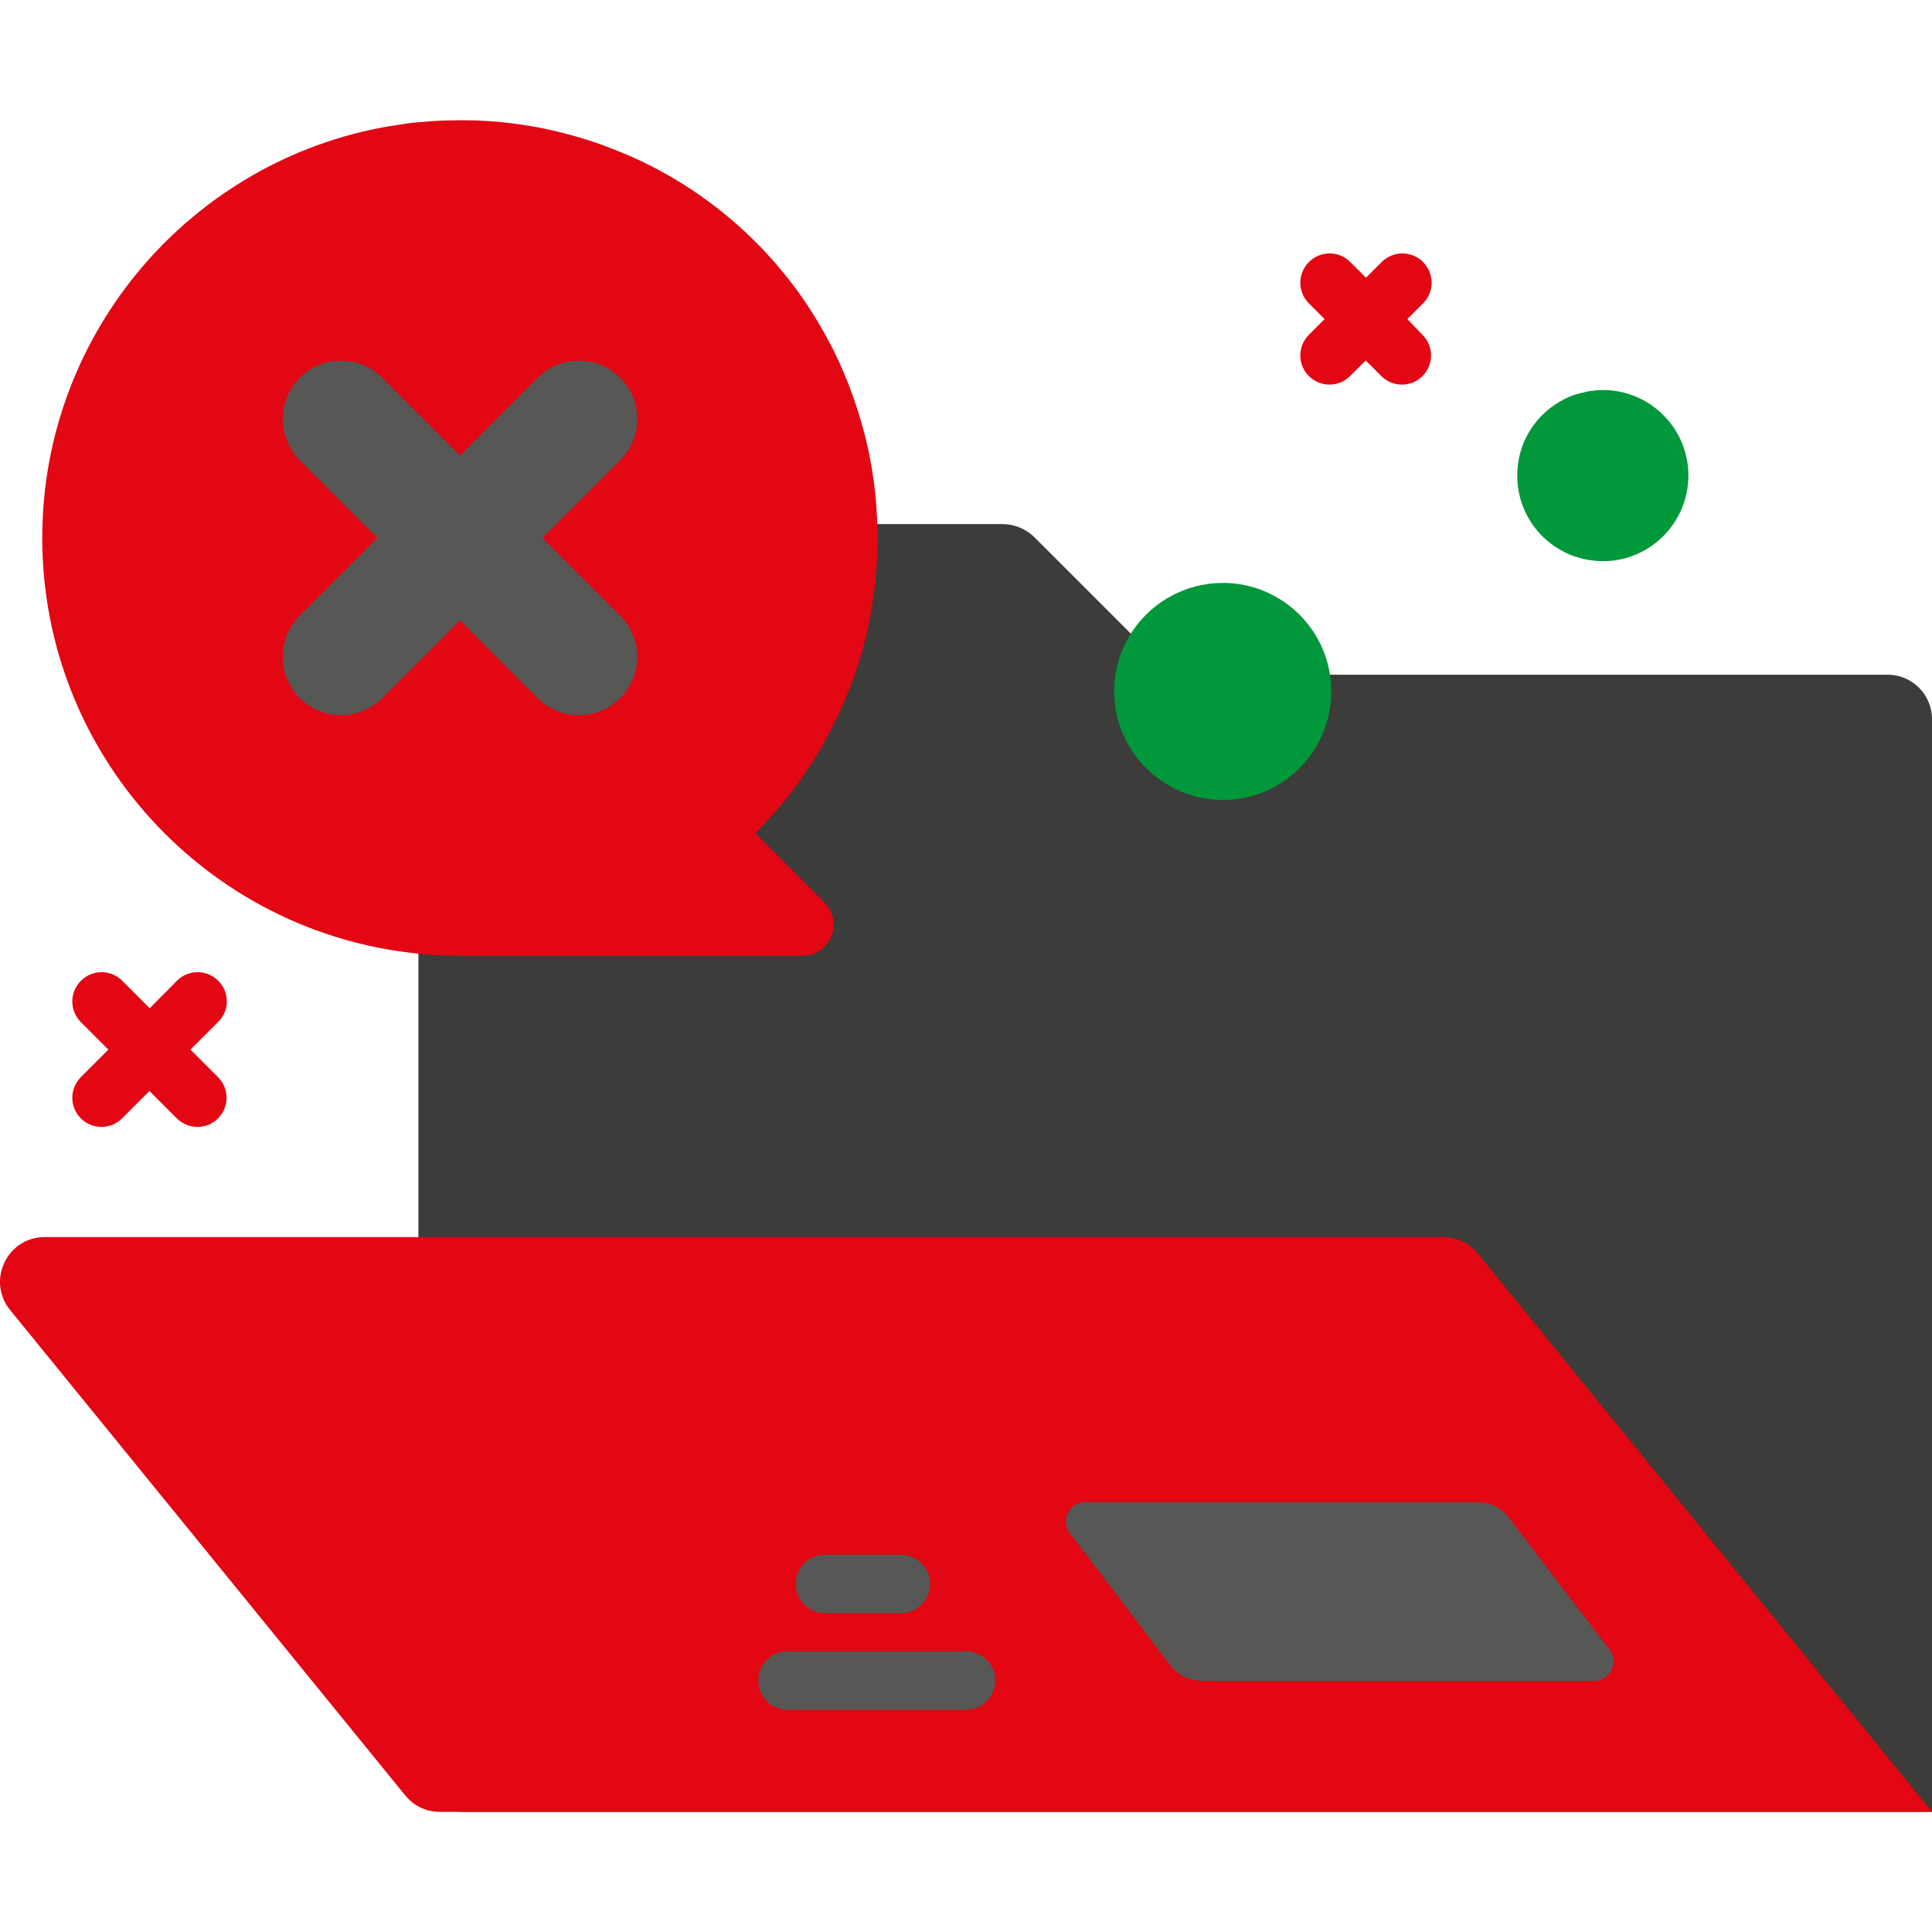 <?xml version="1.0" encoding="utf-8"?>
<!-- Generator: Adobe Illustrator 26.2.1, SVG Export Plug-In . SVG Version: 6.00 Build 0)  -->
<svg version="1.0" id="Calque_1" xmlns="http://www.w3.org/2000/svg" xmlns:xlink="http://www.w3.org/1999/xlink" x="0px" y="0px"
	 viewBox="0 0 64 64" style="enable-background:new 0 0 64 64;" xml:space="preserve">
<path style="fill:#3C3C3B;" d="M64,23.82v36.2H15.33c-0.81,0-1.47-0.66-1.47-1.48v-39.7c0-0.82,0.66-1.48,1.47-1.48h17.88
	c0.39,0,0.77,0.16,1.05,0.43l3.2,3.2l0.92,0.93c0.28,0.27,0.65,0.43,1.04,0.43h23.11C63.34,22.35,64,23.01,64,23.82z"/>
<path style="fill:#E30613;" d="M64,60.02H14.56c-0.44,0-0.86-0.2-1.14-0.55L0.33,43.39c-0.78-0.97-0.09-2.41,1.15-2.41h46.34
	c0.44,0,0.86,0.2,1.14,0.55L64,60.02z"/>
<path style="fill:#575756;" d="M52.8,55.68H39.79c-0.4,0-0.78-0.19-1.02-0.51l-3.33-4.38c-0.33-0.42-0.02-1.03,0.51-1.03h13.01
	c0.4,0,0.78,0.19,1.02,0.51l3.34,4.38C53.64,55.07,53.34,55.68,52.8,55.68z"/>
<path style="fill:#575756;" d="M32,56.64h-5.91c-0.53,0-0.97-0.43-0.97-0.97s0.43-0.97,0.97-0.97H32c0.53,0,0.97,0.43,0.97,0.97
	S32.53,56.64,32,56.64z"/>
<path style="fill:#575756;" d="M29.84,53.44h-2.51c-0.53,0-0.97-0.43-0.97-0.97s0.43-0.97,0.97-0.97h2.51
	c0.53,0,0.97,0.43,0.97,0.97C30.81,53.01,30.38,53.44,29.84,53.44z"/>
<path style="fill:#E30613;" d="M29.07,17.82c0,0.78-0.06,1.54-0.19,2.28c-0.17,1.09-0.48,2.13-0.9,3.11
	c-0.18,0.41-0.37,0.81-0.58,1.2c-0.63,1.18-1.44,2.25-2.38,3.19l2,2l0.29,0.3c0.65,0.65,0.19,1.76-0.72,1.76H15.24
	c-0.47,0-0.93-0.02-1.38-0.07c-7-0.69-12.46-6.6-12.46-13.77c0-6.83,4.97-12.53,11.5-13.64h0.01c0.31-0.05,0.61-0.1,0.92-0.13h0.03
	C14.17,4.02,14.48,4,14.8,3.99h0.04c0.61-0.02,1.21,0,1.81,0.06c0.47,0.05,0.93,0.12,1.38,0.21c0.66,0.14,1.3,0.32,1.92,0.54
	c0.02,0,0.04,0.01,0.05,0.02C20.24,4.91,20.47,5,20.7,5.1c0.01,0,0.01,0,0.01,0c2.45,1.04,4.54,2.78,6.01,4.97
	c0.11,0.17,0.22,0.34,0.33,0.52c0.21,0.35,0.41,0.71,0.59,1.07c0.22,0.45,0.42,0.92,0.59,1.4c0.08,0.22,0.15,0.43,0.22,0.65
	c0.13,0.43,0.25,0.87,0.34,1.32c0.04,0.23,0.09,0.45,0.12,0.68c0.04,0.23,0.06,0.46,0.09,0.7c0.02,0.23,0.04,0.46,0.05,0.7
	c0.01,0.09,0.01,0.17,0.01,0.25C29.07,17.51,29.07,17.66,29.07,17.82z"/>
<path style="fill:#575756;" d="M20.54,20.39c0.76,0.76,0.76,1.98,0,2.74c-0.38,0.37-0.87,0.56-1.36,0.56c-0.5,0-0.99-0.19-1.37-0.56
	l-2.57-2.58l-2.58,2.58c-0.37,0.37-0.87,0.56-1.36,0.56c-0.5,0-0.99-0.19-1.37-0.56c-0.75-0.76-0.75-1.98,0-2.74l2.57-2.57
	l-2.57-2.57c-0.75-0.76-0.75-1.98,0-2.74c0.76-0.75,1.98-0.75,2.73,0l2.58,2.58l2.57-2.58c0.75-0.75,1.98-0.75,2.73,0
	c0.76,0.76,0.76,1.98,0,2.74l-2.57,2.57L20.54,20.39z"/>
<path style="fill:#00983A;" d="M44.1,22.9c0,1.99-1.61,3.6-3.59,3.6c-0.14,0-0.27-0.01-0.4-0.02c-0.06-0.01-0.13-0.02-0.19-0.03
	c-0.12-0.02-0.23-0.04-0.33-0.07c-0.02,0-0.04-0.01-0.06-0.02c-0.14-0.04-0.28-0.09-0.42-0.14c0,0,0-0.01-0.01-0.01
	c-0.14-0.06-0.28-0.13-0.41-0.21c-1.07-0.62-1.78-1.78-1.78-3.1s0.71-2.47,1.78-3.1h0.01c0.16-0.1,0.34-0.18,0.52-0.25
	c0.1-0.04,0.2-0.08,0.31-0.1c0.02-0.01,0.04-0.02,0.06-0.02c0.1-0.03,0.21-0.05,0.33-0.07c0.06-0.01,0.13-0.02,0.19-0.03
	c0.13-0.01,0.26-0.02,0.4-0.02C42.49,19.31,44.1,20.92,44.1,22.9z"/>
<path style="fill:#00983A;" d="M55.93,15.75c0,1.57-1.27,2.84-2.83,2.84c-0.13,0-0.26-0.01-0.39-0.03
	c-0.08-0.01-0.16-0.02-0.24-0.04c-0.07-0.02-0.14-0.04-0.21-0.06c-0.1-0.02-0.18-0.06-0.27-0.09c-0.11-0.05-0.21-0.1-0.31-0.16
	c-0.01,0-0.01-0.01-0.02-0.01c-0.84-0.49-1.4-1.4-1.4-2.45c0-1.04,0.56-1.95,1.4-2.44c0.01,0,0.01-0.01,0.02-0.01
	c0.1-0.06,0.2-0.11,0.31-0.16c0.09-0.03,0.17-0.07,0.27-0.09c0.07-0.02,0.14-0.04,0.21-0.05c0.08-0.03,0.16-0.04,0.24-0.05
	c0.13-0.02,0.26-0.03,0.39-0.03C54.66,12.92,55.93,14.19,55.93,15.75z"/>
<path style="fill:#E30613;" d="M46.62,10.57l0.52-0.52c0.38-0.38,0.38-0.99,0-1.37c-0.38-0.38-0.99-0.38-1.37,0L45.25,9.2
	l-0.52-0.52c-0.38-0.38-0.99-0.38-1.37,0c-0.38,0.38-0.38,0.99,0,1.37l0.52,0.52l-0.52,0.52c-0.38,0.38-0.38,0.99,0,1.37
	c0.19,0.19,0.44,0.28,0.68,0.28s0.49-0.09,0.68-0.28l0.52-0.52l0.52,0.52c0.19,0.19,0.44,0.28,0.68,0.28s0.49-0.09,0.68-0.28
	c0.38-0.38,0.38-0.99,0-1.37L46.62,10.57z"/>
<path style="fill:#E30613;" d="M7.23,32.49c-0.38-0.38-0.99-0.38-1.37,0L4.96,33.4l-0.91-0.91c-0.38-0.38-0.99-0.38-1.37,0
	s-0.38,0.99,0,1.37l0.91,0.91l-0.91,0.91c-0.38,0.38-0.38,0.99,0,1.37c0.19,0.19,0.44,0.28,0.68,0.28s0.49-0.09,0.68-0.28l0.91-0.91
	l0.91,0.91c0.19,0.19,0.44,0.28,0.68,0.28s0.49-0.09,0.68-0.28c0.38-0.38,0.38-0.99,0-1.37l-0.91-0.91l0.91-0.91
	C7.61,33.48,7.61,32.87,7.23,32.49L7.23,32.49z"/>
</svg>
